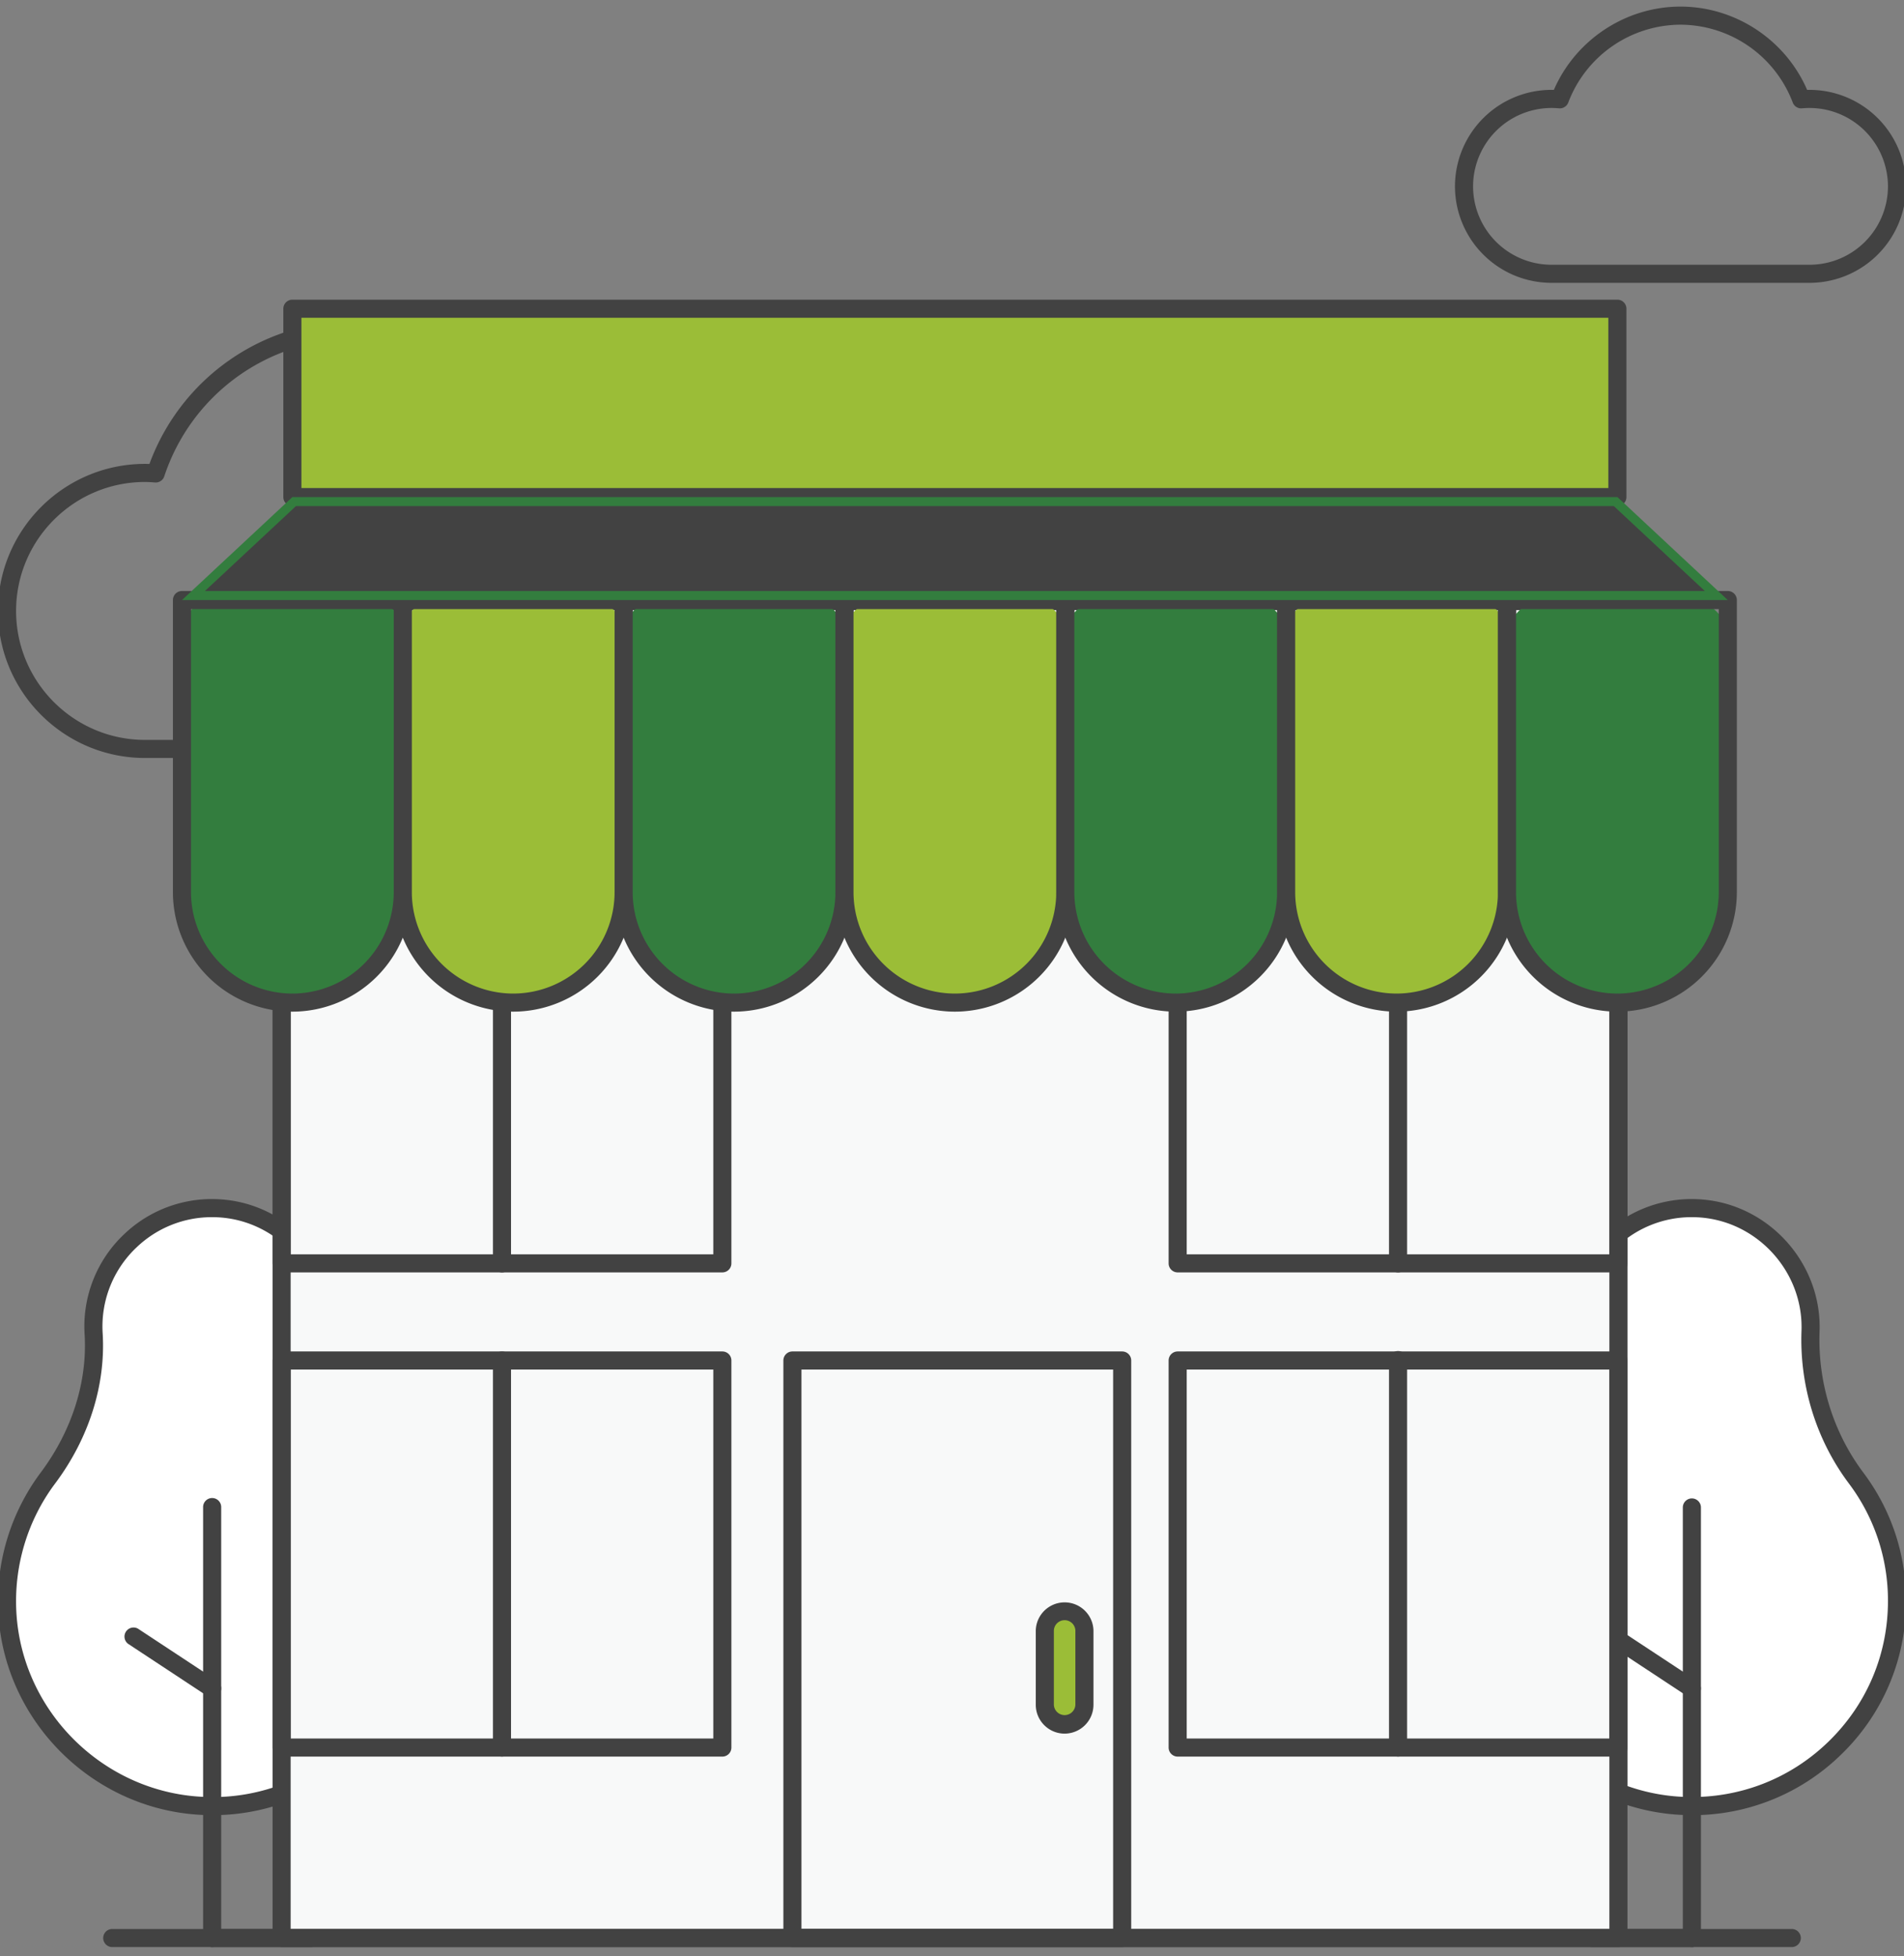 <svg xmlns="http://www.w3.org/2000/svg" width="110" height="113" viewBox="0 0 110 113"><rect x="0" y="0" width="110" height="113" fill="#808080" stroke="none"/><g><g><g><path fill="#424242" d="M8.379 27.842c.188 0 .376.014.576.029a.52.52 0 0 0 .536-.356 11.562 11.562 0 0 1 10.991-7.934c6.385 0 11.58 5.195 11.58 11.581 0 .282-.013.587-.041.933a.524.524 0 0 0 .118.373 6.299 6.299 0 0 1 1.43 3.992 6.29 6.29 0 0 1-6.282 6.282H8.379c-4.108 0-7.45-3.342-7.45-7.45 0-4.108 3.342-7.45 7.45-7.45zm18.908 15.945c4.04 0 7.328-3.287 7.328-7.327 0-1.625-.545-3.21-1.537-4.49.02-.291.03-.557.03-.808 0-6.962-5.665-12.626-12.626-12.626a12.605 12.605 0 0 0-11.849 8.267 5.365 5.365 0 0 0-.254-.006c-4.685 0-8.496 3.811-8.496 8.495 0 4.684 3.811 8.495 8.496 8.495h18.908z"/></g><g><path fill="#424242" d="M90.066 6.258a.522.522 0 0 0 .538-.336 6.966 6.966 0 0 1 6.484-4.496 6.966 6.966 0 0 1 6.484 4.496c.083.22.3.359.538.336a4.534 4.534 0 0 1 4.963 4.507 4.534 4.534 0 0 1-4.53 4.529H89.632a4.534 4.534 0 0 1-4.528-4.529 4.534 4.534 0 0 1 4.963-4.507zm20.053 4.507a5.581 5.581 0 0 0-5.575-5.574l-.14.002C103.15 2.299 100.257.381 97.088.381c-3.169 0-6.061 1.918-7.316 4.812l-.141-.002a5.58 5.58 0 0 0-5.573 5.574 5.58 5.58 0 0 0 5.573 5.574h14.913a5.58 5.58 0 0 0 5.575-5.574z"/></g><g><path fill="#fff" d="M19.111 76.899l.003-.106c.076-3.661-2.835-6.805-6.492-6.994a6.859 6.859 0 0 0-7.212 7.265c.18 2.99-.849 5.925-2.645 8.323a11.8 11.8 0 0 0-2.34 7.78c.342 6.088 5.376 10.98 11.472 11.161 6.709.198 12.21-5.182 12.21-11.846 0-2.664-.879-5.122-2.363-7.101-1.832-2.442-2.744-5.431-2.633-8.482z"/></g><g><path fill="#424242" d="M19.114 76.899h-.003m-6.858-6.587c.114 0 .227.003.342.009 3.377.175 6.067 3.073 5.996 6.459l-.003.101c-.114 3.177.858 6.307 2.738 8.814a11.224 11.224 0 0 1 2.259 6.787c0 3.089-1.221 5.976-3.438 8.128a11.223 11.223 0 0 1-8.235 3.195C6.09 103.633 1.272 98.947.946 93.137c-.15-2.67.644-5.311 2.237-7.437 1.952-2.606 2.928-5.684 2.749-8.668a6.278 6.278 0 0 1 1.963-4.98 6.28 6.28 0 0 1 4.358-1.74zm8.622 31.048a12.276 12.276 0 0 0 3.755-8.878c0-2.698-.854-5.262-2.468-7.414-1.737-2.317-2.635-5.211-2.529-8.15v-.001l.003-.113c.082-3.947-3.052-7.323-6.987-7.527a7.327 7.327 0 0 0-5.474 2.017 7.318 7.318 0 0 0-2.286 5.801c.164 2.737-.739 5.571-2.543 7.978a12.41 12.41 0 0 0-2.443 8.123C.26 99.543 5.52 104.662 11.88 104.85a12.274 12.274 0 0 0 8.994-3.49z"/></g><g><g><path fill="#5e35b1" d="M12.256 87.082v24.871"/></g><g><path fill="#424242" d="M12.256 112.476a.522.522 0 0 1-.522-.522V87.082a.523.523 0 1 1 1.045 0v24.872a.523.523 0 0 1-.523.522z"/></g></g><g><g><path fill="#5e35b1" d="M7.684 94.52l4.572 3.013"/></g><g><path fill="#424242" d="M12.256 98.056a.52.52 0 0 1-.287-.086l-4.572-3.014a.524.524 0 0 1 .575-.873l4.572 3.014a.522.522 0 0 1-.288.959z"/></g></g><g><g><path fill="#ffc107" d="M6.508 111.953h11.497"/></g><g><path fill="#424242" d="M18.005 112.476H6.508a.523.523 0 1 1 0-1.045h11.497a.523.523 0 0 1 0 1.045z"/></g></g><g><path fill="#fff" d="M104.599 76.899l.003-.106c.077-3.661-2.834-6.805-6.492-6.994a6.859 6.859 0 0 0-7.211 7.265c.18 2.99-.849 5.925-2.646 8.323a11.807 11.807 0 0 0-2.34 7.78c.343 6.088 5.377 10.98 11.473 11.161 6.709.198 12.21-5.182 12.21-11.846 0-2.664-.879-5.122-2.363-7.101-1.833-2.442-2.744-5.431-2.634-8.482z"/></g><g><path fill="#424242" d="M104.603 76.899h-.004m-6.857-6.587c.113 0 .227.003.341.009 3.377.175 6.067 3.073 5.997 6.462l-.003.098c-.115 3.177.857 6.307 2.738 8.814a11.229 11.229 0 0 1 2.258 6.787c0 3.089-1.221 5.976-3.438 8.128-2.216 2.152-5.141 3.282-8.234 3.195-5.822-.172-10.64-4.858-10.966-10.668-.15-2.67.644-5.311 2.237-7.437 1.952-2.605 2.928-5.684 2.748-8.667a6.28 6.28 0 0 1 1.963-4.981 6.282 6.282 0 0 1 4.359-1.74zm8.621 31.048a12.273 12.273 0 0 0 3.756-8.878c0-2.698-.854-5.262-2.468-7.414-1.738-2.317-2.636-5.211-2.53-8.15v-.001l.004-.113c.082-3.947-3.053-7.323-6.988-7.527a7.331 7.331 0 0 0-5.474 2.017 7.318 7.318 0 0 0-2.286 5.801c.165 2.737-.738 5.571-2.542 7.978a12.403 12.403 0 0 0-2.443 8.123c.357 6.347 5.618 11.466 11.978 11.654a12.272 12.272 0 0 0 8.993-3.49z"/></g><g><g><path fill="#5e35b1" d="M97.745 87.082v24.871"/></g><g><path fill="#424242" d="M97.745 112.476a.523.523 0 0 1-.523-.522V87.082a.523.523 0 1 1 1.046 0v24.872a.523.523 0 0 1-.523.522z"/></g></g><g><g><path fill="#5e35b1" d="M93.173 94.52l4.572 3.013"/></g><g><path fill="#424242" d="M97.744 98.056a.52.52 0 0 1-.286-.086l-4.573-3.014a.522.522 0 0 1 .575-.873l4.572 3.014a.523.523 0 0 1-.288.959z"/></g></g><g><g><path fill="#ffc107" d="M91.997 111.953h11.496"/></g><g><path fill="#424242" d="M103.493 112.476H91.997a.523.523 0 1 1 0-1.045h11.496a.523.523 0 1 1 0 1.045z"/></g></g><g><path fill="#f8f9f9" d="M16.27 111.953V34.722H93.5v77.231z"/></g><g><path fill="#424242" d="M16.792 35.244h76.187v76.187H16.792zm77.232 76.71V34.722a.523.523 0 0 0-.523-.523H16.269a.523.523 0 0 0-.522.523v77.232c0 .288.234.522.522.522h77.232c.289 0 .523-.234.523-.522z"/></g><g><path fill="#424242" d="M46.303 79.115h18.006v32.316H46.303zm19.051 32.839V78.592a.523.523 0 0 0-.523-.523h-19.05a.523.523 0 0 0-.523.523v33.362c0 .288.234.522.523.522h19.05a.523.523 0 0 0 .523-.522z"/></g><g><path fill="#9bbd37" d="M60.363 93.767c0-.36.36-.72.72-.72h.846c.36 0 .721.36.721.72v5.135c0 .36-.36.721-.72.721h-.847c-.36 0-.72-.36-.72-.72z"/></g><g><path fill="#424242" d="M62.128 94.19v4.289a.622.622 0 0 1-1.243 0V94.19a.622.622 0 0 1 1.243 0zm1.045 4.289V94.19a1.667 1.667 0 0 0-3.333 0v4.289c0 .919.747 1.667 1.666 1.667a1.67 1.67 0 0 0 1.667-1.667z"/></g><g><g><path fill="#5e35b1" d="M12.256 111.953h85.489"/></g><g><path fill="#424242" d="M97.745 112.476H12.256a.522.522 0 0 1 0-1.045h85.489a.523.523 0 1 1 0 1.045z"/></g></g><g><path fill="#9bbd37" d="M16.892 28.714v-10.88h76.55v10.88z"/></g><g><path fill="#424242" d="M17.414 18.356h75.505v9.835H17.414zm76.55 10.358V17.833a.523.523 0 0 0-.523-.522H16.892a.523.523 0 0 0-.523.522v10.881c0 .288.234.522.523.522h76.549a.523.523 0 0 0 .523-.522z"/></g><g><g><path fill="#424242" d="M68.56 51.144H92.98v21.314H68.56zM94.024 72.98V50.621a.523.523 0 0 0-.523-.522H68.038a.523.523 0 0 0-.523.522V72.98c0 .289.234.523.523.523h25.463c.289 0 .523-.234.523-.523z"/></g></g><g><g><path fill="#eceff1" d="M80.77 50.621V72.98"/></g><g><path fill="#424242" d="M80.769 73.503a.523.523 0 0 1-.522-.523V50.621a.522.522 0 0 1 1.045 0V72.98a.523.523 0 0 1-.523.523z"/></g></g><g><g><path fill="#424242" d="M68.56 79.115H92.98v21.313H68.56zm25.464 21.835V78.592a.523.523 0 0 0-.523-.523H68.038a.523.523 0 0 0-.523.523v22.358c0 .289.234.523.523.523h25.463c.289 0 .523-.234.523-.523z"/></g></g><g><g><path fill="#eceff1" d="M80.77 78.592v22.358"/></g><g><path fill="#424242" d="M80.769 101.473a.523.523 0 0 1-.522-.523V78.592a.523.523 0 1 1 1.045 0v22.358a.523.523 0 0 1-.523.523z"/></g></g><g><g><path fill="#424242" d="M16.792 51.144H41.21v21.314H16.792zM42.255 72.98V50.621a.522.522 0 0 0-.522-.522H16.269a.522.522 0 0 0-.522.522V72.98c0 .289.234.523.522.523h25.464a.522.522 0 0 0 .522-.523z"/></g></g><g><g><path fill="#eceff1" d="M29.001 50.621V72.98"/></g><g><path fill="#424242" d="M29.001 73.503a.522.522 0 0 1-.522-.523V50.621a.522.522 0 1 1 1.045 0V72.98a.523.523 0 0 1-.523.523z"/></g></g><g><g><path fill="#424242" d="M16.792 79.115H41.21v21.313H16.792zm25.463 21.835V78.592a.522.522 0 0 0-.522-.523H16.269a.523.523 0 0 0-.522.523v22.358c0 .289.234.523.522.523h25.464a.522.522 0 0 0 .522-.523z"/></g></g><g><g><path fill="#eceff1" d="M29.001 78.592v22.358"/></g><g><path fill="#424242" d="M29.001 101.473a.522.522 0 0 1-.522-.523V78.592a.522.522 0 1 1 1.045 0v22.358a.523.523 0 0 1-.523.523z"/></g></g><g><path fill="#337d3e" d="M10.513 36.437c0-.887.886-1.774 1.773-1.774h9.211c.887 0 1.774.887 1.774 1.774v15.688c0 2.897-2.896 5.793-5.793 5.793h-1.173c-2.896 0-5.792-2.896-5.792-5.793z"/></g><g><path fill="#424242" d="M22.748 35.186v16.352a5.863 5.863 0 0 1-5.856 5.857 5.863 5.863 0 0 1-5.857-5.857V35.186zm1.045 16.352V34.663a.522.522 0 0 0-.522-.522H10.513a.523.523 0 0 0-.523.522v16.875a6.91 6.91 0 0 0 6.902 6.902 6.91 6.91 0 0 0 6.901-6.902z"/></g><g><path fill="#9bbd37" d="M23.27 36.489c0-.913.913-1.826 1.826-1.826h9.108c.912 0 1.825.913 1.825 1.826v15.585c0 2.922-2.922 5.844-5.844 5.844h-1.07c-2.922 0-5.844-2.922-5.844-5.844z"/></g><g><path fill="#424242" d="M35.507 35.186v16.352a5.864 5.864 0 0 1-5.857 5.857 5.864 5.864 0 0 1-5.857-5.857V35.186zm1.045 16.352V34.663a.523.523 0 0 0-.523-.522H23.271a.523.523 0 0 0-.523.522v16.875a6.91 6.91 0 0 0 6.902 6.902 6.91 6.91 0 0 0 6.902-6.902z"/></g><g><path fill="#337d3e" d="M36.03 36.572c0-.954.954-1.909 1.908-1.909h8.94c.955 0 1.91.955 1.91 1.91V51.99c0 2.964-2.964 5.928-5.928 5.928h-.903c-2.964 0-5.928-2.964-5.928-5.928z"/></g><g><path fill="#424242" d="M48.265 35.186v16.352a5.863 5.863 0 0 1-5.857 5.857 5.863 5.863 0 0 1-5.856-5.857V35.186zM42.408 58.44a6.91 6.91 0 0 0 6.902-6.902V34.663a.523.523 0 0 0-.523-.522H36.029a.522.522 0 0 0-.522.522v16.875a6.91 6.91 0 0 0 6.901 6.902z"/></g><g><path fill="#9bbd37" d="M48.787 36.616c0-.976.977-1.953 1.953-1.953h8.853c.976 0 1.953.977 1.953 1.953v15.33c0 2.986-2.986 5.972-5.972 5.972h-.815c-2.986 0-5.972-2.986-5.972-5.972z"/></g><g><path fill="#424242" d="M61.023 35.186v16.352a5.863 5.863 0 0 1-5.856 5.857 5.863 5.863 0 0 1-5.857-5.857V35.186zM55.167 58.44a6.91 6.91 0 0 0 6.901-6.902V34.663a.522.522 0 0 0-.522-.522H48.787a.522.522 0 0 0-.522.522v16.875a6.91 6.91 0 0 0 6.902 6.902z"/></g><g><path fill="#337d3e" d="M61.546 36.644c0-.99.99-1.98 1.98-1.98h8.797c.99 0 1.981.99 1.981 1.98v15.275c0 3-3 5.999-6 5.999h-.759c-3 0-6-3-6-6z"/></g><g><path fill="#424242" d="M73.782 35.186v16.352a5.864 5.864 0 0 1-5.857 5.857 5.864 5.864 0 0 1-5.857-5.857V35.186zM67.925 58.44a6.91 6.91 0 0 0 6.902-6.902V34.663a.523.523 0 0 0-.523-.522H61.546a.523.523 0 0 0-.523.522v16.875a6.91 6.91 0 0 0 6.902 6.902z"/></g><g><path fill="#9bbd37" d="M74.304 36.52c0-.928.928-1.857 1.857-1.857h9.045c.928 0 1.856.929 1.856 1.857v15.522c0 2.938-2.937 5.876-5.875 5.876H80.18c-2.938 0-5.876-2.938-5.876-5.876z"/></g><g><path fill="#424242" d="M86.54 35.186v16.352a5.864 5.864 0 0 1-5.857 5.857 5.863 5.863 0 0 1-5.856-5.857V35.186zm1.045 16.352V34.663a.523.523 0 0 0-.523-.522H74.304a.522.522 0 0 0-.522.522v16.875a6.91 6.91 0 0 0 6.901 6.902 6.91 6.91 0 0 0 6.902-6.902z"/></g><g><path fill="#337d3e" d="M87.062 36.763c0-1.05 1.05-2.1 2.1-2.1h8.559c1.05 0 2.1 1.05 2.1 2.1V51.8c0 3.06-3.06 6.119-6.12 6.119h-.52c-3.06 0-6.119-3.06-6.119-6.119z"/></g><g><path fill="#424242" d="M99.298 35.186v16.352a5.863 5.863 0 0 1-5.857 5.857 5.863 5.863 0 0 1-5.856-5.857V35.186zM93.441 58.44a6.91 6.91 0 0 0 6.902-6.902V34.663a.522.522 0 0 0-.522-.522H87.062a.522.522 0 0 0-.522.522v16.875a6.91 6.91 0 0 0 6.901 6.902z"/></g><g><path fill="#337d3e" d="M99.82 34.663H10.514l6.379-5.949h76.55z"/></g><g><path fill="#424242" d="M17.097 29.236h76.139l5.258 4.905H11.839z"/></g></g></g></svg>